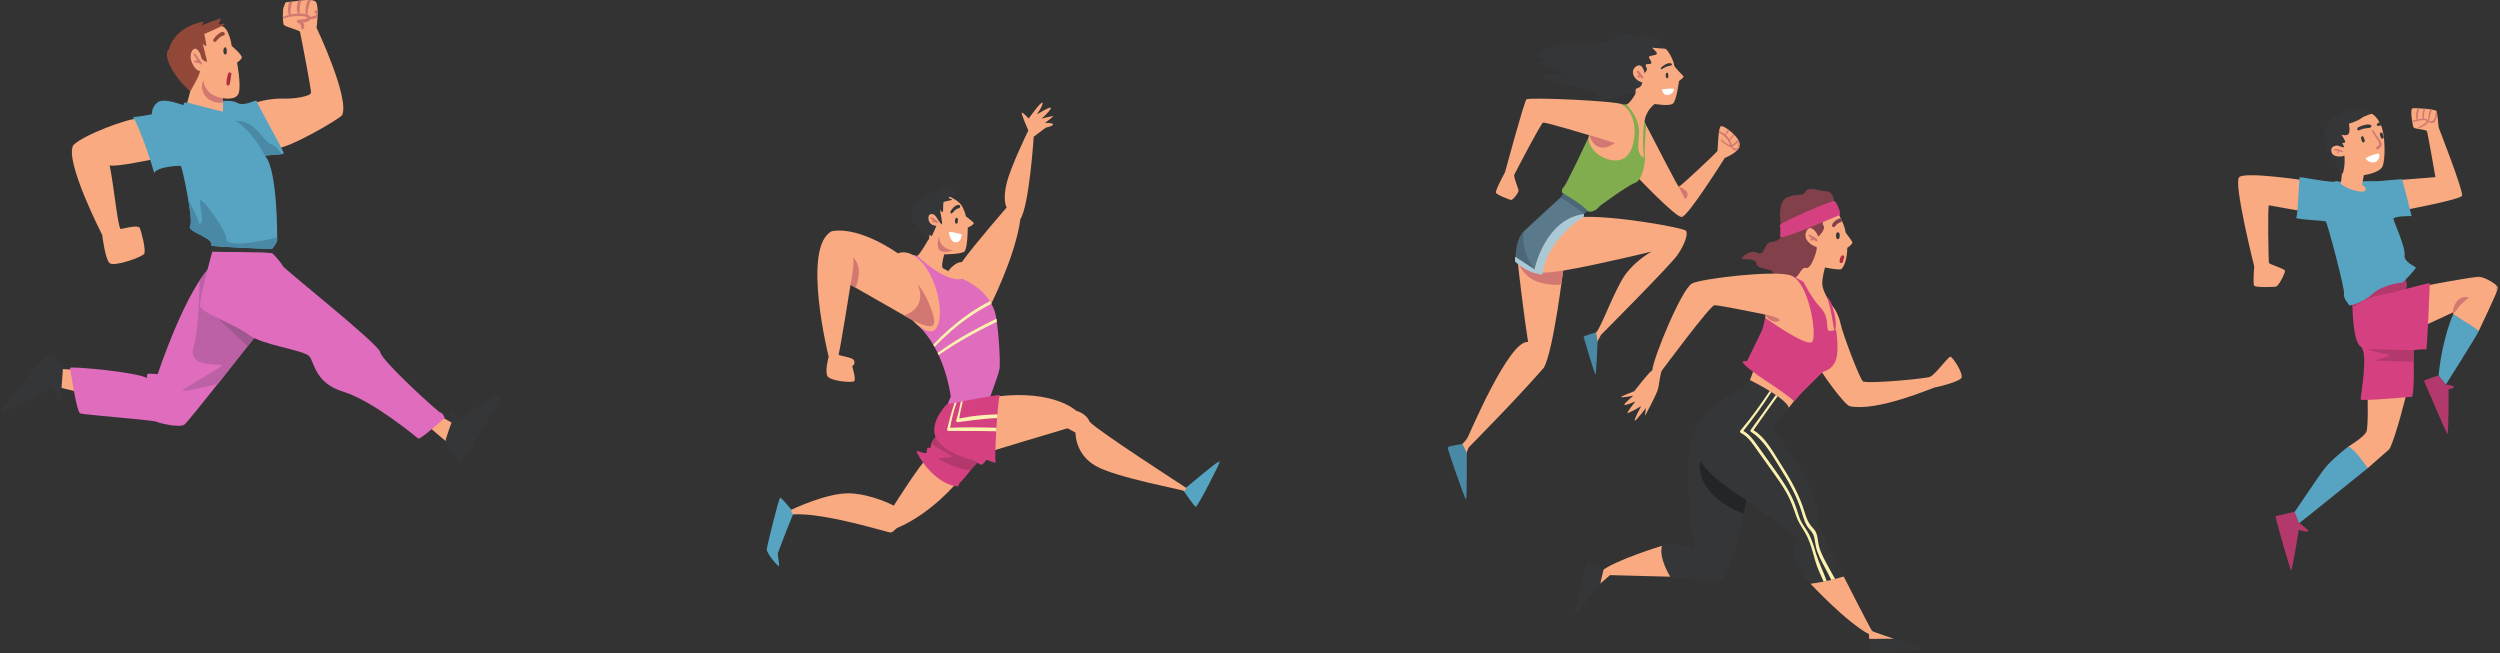 <svg width="926" height="242" viewBox="0 0 926 242" fill="none" xmlns="http://www.w3.org/2000/svg">
<rect x="0" y="0" width="926" height="242" fill="#333333" stroke="none"/>
<path d="M579.15 98.866C579.15 98.866 575.443 129.976 571.825 136.231C560.706 148.924 545.132 164.52 544.249 165.491C543.369 166.459 543.058 168.796 543.058 168.796L541.295 164.83C541.295 164.83 542.883 163.242 543.5 162.274C544.117 161.303 558.942 125.73 566.001 126.664C564.679 118.43 562.207 98.427 562.207 96.751C562.207 95.079 579.15 98.866 579.15 98.866Z" fill="#F9AA80"/>
<path d="M562.846 98.267C562.846 98.267 564.745 102.922 569.963 104.507C575.181 106.092 578.314 105.3 578.314 105.3L579.46 97.237L562.846 98.267Z" fill="#D27771"/>
<path d="M570.503 100.571C570.503 100.571 569.386 101.812 580.209 100.019C591.032 98.219 611.798 93.169 611.798 93.169C611.798 93.169 606.211 96.141 602.213 101.44C598.211 106.738 592.825 122.016 591.134 123.188C590.21 123.305 591.682 126.832 591.682 126.657C591.682 126.478 593.033 124.013 593.033 124.013C593.033 124.013 618.622 98.34 621.328 94.462C624.038 90.584 625.33 86.637 624.505 85.494C623.683 84.355 597.203 79.626 585.412 80.403C573.621 81.185 570.503 100.571 570.503 100.571Z" fill="#F9AA80"/>
<mask id="mask0_212_551" style="mask-type:luminance" maskUnits="userSpaceOnUse" x="604" y="45" width="41" height="36">
<path d="M604.904 45.346H644.669V80.867H604.904V45.346Z" fill="white"/>
</mask>
<g mask="url(#mask0_212_551)">
<path d="M609.03 45.437C609.03 45.437 609.329 45.506 611.181 49.121C613.036 52.733 621.42 69.036 621.814 69.168C622.212 69.299 635.978 56.435 636.153 55.862C636.329 55.288 636.329 47.401 637.391 46.784C638.45 46.167 644.669 51.016 644.493 53.704C644.318 56.391 638.845 58.505 638.845 58.505C638.845 58.505 625.17 80.36 622.873 80.404C620.58 80.447 605.886 65.071 605.798 64.808C605.711 64.541 609.03 45.437 609.03 45.437Z" fill="#F9AA80"/>
</g>
<path d="M608.669 44.407C608.669 44.407 609.947 45.108 609.592 48.592C609.242 52.072 609.162 59.167 609.162 59.167C609.162 59.167 605.886 55.555 608.669 44.407Z" fill="#82AD4F"/>
<path d="M588.282 51.148L588.636 50.089C588.636 50.089 572.384 45.17 571.562 45.404C570.737 45.641 561.323 63.852 560.914 64.677C560.502 65.498 562.426 69.785 562.473 70.578C562.517 71.374 560.312 74.28 559.603 74.061C558.899 73.838 554.396 72.21 554.09 71.374C553.779 70.534 557.442 63.837 557.442 63.837C557.442 63.837 564.544 37.656 565.384 36.801C566.223 35.947 598.828 37.356 600.946 38.678C603.063 40 606.419 42.819 606.218 51.06C606.018 59.302 599.091 62.121 593.664 60.401C588.238 58.685 588.282 51.148 588.282 51.148Z" fill="#F9AA80"/>
<path d="M564.325 85.768C564.325 85.768 577.78 73.225 578.047 73.225C578.314 73.225 579.369 70.975 579.369 70.975C579.369 70.975 588.651 76.836 588.37 77.541C588.092 78.246 586.73 79.082 586.73 79.082L586.475 79.746C586.475 79.746 571.142 88.645 569.963 99.968C567.545 100.322 565.552 98.646 565.552 98.646C565.552 98.646 561.677 89.675 564.325 85.768Z" fill="#5A7A8B"/>
<path d="M586.73 79.082C586.73 79.082 579.884 73.959 578.047 73.225C578.175 73.133 579.446 71.136 579.369 70.975C579.296 70.815 588.384 77.132 588.151 78.012C588.092 78.246 586.73 79.082 586.73 79.082Z" fill="#4C6777"/>
<path d="M561.385 95.137C561.385 95.137 561.323 88.703 564.325 85.768C563.324 94.403 569.09 100.571 569.09 100.571C569.09 100.571 561.56 97.456 561.385 95.137Z" fill="#4C6777"/>
<path d="M602.446 38.678H600.946C600.946 38.678 606.814 42.245 605.181 51.94C603.549 61.635 596.556 60.002 592.595 57.625C588.636 55.245 588.282 51.148 588.282 51.148C588.282 51.148 579.975 68.847 579.15 69.376C578.325 69.902 578.562 71.315 578.562 71.315C578.562 71.315 587.15 76.365 588.092 78.245C590.623 79.067 592.62 76.248 592.62 76.248C592.62 76.248 602.622 68.847 605.74 67.671C608.858 66.495 609.373 58.505 609.373 58.505C609.373 58.505 607.149 45.816 607.149 43.406C607.149 41 602.446 38.678 602.446 38.678Z" fill="#82AD4F"/>
<path d="M605.623 35.041C605.623 35.041 603.571 38.546 602.446 38.678C605.116 41.65 607.387 45.199 607.076 49.647C606.77 54.098 606.262 57.162 608.866 58.352C608.468 54.08 608.358 47.226 609.373 43.702C610.388 40.175 612.948 38.502 612.948 38.502C612.948 38.502 618.287 39.47 619.652 38.371C621.022 37.268 621.902 29.998 621.902 29.998C621.902 29.998 623.625 28.764 623.625 28.41C623.625 28.059 620.09 25.017 620.068 24.006C620.05 22.991 618.374 19.113 616.851 18.036C615.329 16.955 607.164 15.984 603.151 18.54C599.138 21.096 605.623 35.041 605.623 35.041Z" fill="#F9AA80"/>
<mask id="mask1_212_551" style="mask-type:luminance" maskUnits="userSpaceOnUse" x="567" y="12" width="51" height="25">
<path d="M567.512 12H617.056V36.932H567.512V12Z" fill="white"/>
</mask>
<g mask="url(#mask1_212_551)">
<path d="M616.851 18.036C616.851 18.036 612.813 17.813 612.13 17.682C611.447 17.55 614.314 19.511 613.609 20.059C612.904 20.61 611.049 20.566 610.808 21.03C610.564 21.494 612.152 23.1 611.535 23.542C610.918 23.98 609.727 23.433 609.57 24.072C609.417 24.711 610.166 25.149 610.012 25.744C609.859 26.339 609.154 27.132 609.154 27.132C609.154 27.132 608.577 23.078 606.153 24.51C603.724 25.945 604.805 29.578 608.314 30.546C607.982 32.708 606.284 32.532 605.952 32.949C605.623 33.368 606.065 34.292 605.623 35.041C604.298 34.38 602.048 34.625 598.609 35.771C595.165 36.914 593.975 37.531 591.284 35.285C588.592 33.04 584.401 31.937 580.428 31.627C576.459 31.32 571.96 29.162 571.12 28.191C572.004 27.223 580.384 27.617 579.767 26.956C579.15 26.296 570.017 23.652 570.061 23.298C570.105 22.947 571.869 22.242 571.869 22.067C571.869 21.888 568.341 20.658 568.341 20.658C568.341 20.658 574.209 16.071 581.885 16.027C589.564 15.987 595.738 16.382 597.637 14.311C599.532 12.241 601.694 12.018 605.225 13.252C608.756 14.486 608.091 12.372 611.977 13.384C615.858 14.399 616.851 18.036 616.851 18.036Z" fill="#353638"/>
</g>
<path d="M615.566 33.098C615.566 33.098 619.565 32.554 619.992 32.978C620.415 33.434 619.064 35.373 617.418 35.212C615.771 35.052 615.566 33.098 615.566 33.098Z" fill="white"/>
<path d="M619.188 23.593C617.958 22.863 616.085 24.258 615.234 25.072C615.007 25.291 615.164 25.81 615.519 25.613C616.103 25.284 616.691 24.923 617.315 24.671C617.899 24.437 618.56 24.448 619.115 24.174C619.298 24.083 619.397 23.718 619.188 23.593Z" fill="#353638"/>
<path d="M617.94 28.078C617.9 27.778 617.911 27.475 617.838 27.179C617.728 26.752 617.177 26.946 617.067 27.26C616.895 27.745 616.939 28.545 617.308 28.925C617.425 29.049 617.556 29.034 617.67 28.961C617.677 28.965 617.702 28.95 617.75 28.914C617.783 28.892 617.812 28.866 617.83 28.833C617.903 28.753 617.933 28.662 617.954 28.56C617.984 28.395 617.962 28.242 617.94 28.078Z" fill="#353638"/>
<path d="M608.72 28.742C608.588 28.18 608.143 27.727 607.778 27.293C607.431 26.88 607.073 26.328 606.565 26.106C606.332 26 606.175 26.328 606.233 26.511C606.386 27.011 606.795 27.428 607.128 27.837C606.952 27.895 606.77 27.939 606.62 28.048C606.43 28.183 606.332 28.556 606.613 28.662C606.803 28.731 607 28.698 607.197 28.673C607.358 28.651 607.515 28.611 607.664 28.549C607.854 28.786 608.066 29.001 608.325 29.122C608.534 29.221 608.764 28.936 608.72 28.742Z" fill="#D27771"/>
<path d="M586.679 80.184C586.504 80.243 572.738 88.937 571.325 101.688C569.915 101.98 568.502 100.279 568.385 99.983C568.268 99.691 572.384 81.01 586.679 79.304C586.796 79.48 586.679 80.184 586.679 80.184Z" fill="#ABC9D5"/>
<path d="M568.856 100.041C568.856 100.041 561.677 95.488 561.385 95.137C561.089 94.783 561.148 96.868 561.148 96.868C561.148 96.868 565.541 101.046 569.963 101.44C569.765 100.925 568.856 100.041 568.856 100.041Z" fill="#ABC9D5"/>
<path d="M588.636 50.089C588.56 49.877 598.094 52.984 598.094 52.984C598.094 52.984 591.503 58.301 588.636 50.089Z" fill="#D27771"/>
<mask id="mask2_212_551" style="mask-type:luminance" maskUnits="userSpaceOnUse" x="635" y="47" width="10" height="10">
<path d="M635.752 47.215H644.669V56.563H635.752V47.215Z" fill="white"/>
</mask>
<g mask="url(#mask2_212_551)">
<path d="M644.201 54.693C643.96 54.821 643.716 54.931 643.467 54.993C642.62 55.205 642.105 54.847 641.645 54.248C642.595 53.758 643.413 53.068 644.143 52.294C644.052 52.108 643.946 51.918 643.825 51.728C643.11 52.51 642.325 53.185 641.437 53.77C641.346 53.13 641.098 52.48 640.743 51.863C641.273 51.33 641.799 50.804 642.303 50.249C642.365 50.184 642.427 50.118 642.493 50.052C642.365 49.917 642.233 49.782 642.102 49.654C642.007 49.771 641.919 49.884 641.828 49.986C641.39 50.501 640.977 51.035 640.557 51.564C640.203 51.013 639.765 50.49 639.265 50.038C639.604 49.574 639.947 49.117 640.272 48.643C640.353 48.522 640.44 48.402 640.528 48.281C640.382 48.168 640.24 48.062 640.097 47.956C640.039 48.048 639.98 48.139 639.922 48.227C639.586 48.73 639.265 49.249 638.947 49.767C638.275 49.22 637.519 48.8 636.749 48.566C636.716 48.756 636.687 48.957 636.661 49.169C637.369 49.453 638.019 49.859 638.604 50.403C639.52 51.25 640.546 52.502 640.82 53.773C639.75 53.536 638.465 52.214 637.676 51.688C637.424 51.52 637.209 51.922 637.402 52.108C638.034 52.725 638.768 53.244 639.502 53.737C640.02 54.084 640.499 54.507 641.138 54.474C641.171 54.471 641.2 54.467 641.225 54.456C641.594 55.139 642.062 55.767 642.923 55.76C643.102 55.76 643.274 55.73 643.446 55.69C643.752 55.373 644.015 55.04 644.201 54.693Z" fill="#D27771"/>
</g>
<path d="M621.814 69.168C621.814 69.168 624.008 73.692 624.213 73.692C624.417 73.692 627.182 71.107 621.814 69.168Z" fill="#D27771"/>
<path d="M591.737 126.497C591.737 126.497 591.24 139.054 590.944 138.788C590.652 138.525 586.592 125.098 586.562 124.777C586.533 124.452 590.999 123.13 591.134 123.188C591.269 123.247 591.737 126.497 591.737 126.497Z" fill="#4989A6"/>
<mask id="mask3_212_551" style="mask-type:luminance" maskUnits="userSpaceOnUse" x="536" y="164" width="9" height="22">
<path d="M536 164.063H544.143V185.169H536V164.063Z" fill="white"/>
</mask>
<g mask="url(#mask3_212_551)">
<path d="M543.281 167.671C543.281 167.671 543.413 185.143 543.015 185.056C542.617 184.964 536 166.108 536.219 165.666C536.442 165.224 541.682 164.428 541.682 164.428L543.281 167.671Z" fill="#4989A6"/>
</g>
<path d="M157.646 156.952C157.646 157.095 165.716 163.978 165.716 163.839C165.716 163.697 168.104 156.952 168.104 156.952L163.321 154.331L157.646 156.952Z" fill="#F9AA80"/>
<path d="M22.603 136.687L32.67 137.216L31.202 145.742L21.945 143.493L22.603 136.687Z" fill="#F9AA80"/>
<path d="M95.176 123.789C95.176 123.789 70.036 155.923 68.349 157.234C66.658 158.544 59.34 156.861 57.935 156.204C56.529 155.547 31.107 153.673 29.701 153.111C28.295 152.549 26.137 136.906 25.948 136.248C25.761 135.595 50.712 137.749 54.557 140.09C54.276 139.246 54.466 138.498 54.838 138.403C55.214 138.311 58.406 138.593 58.406 138.593C58.406 138.593 68.9 106.836 78.661 98.123C86.825 96.903 95.176 123.789 95.176 123.789Z" fill="#DF6CBD"/>
<path d="M95.18 123.804C95.18 123.804 86.829 96.918 78.664 98.134C77.112 99.522 75.542 101.49 73.998 103.823C73.8 111.177 73.238 123.614 71.635 128.861C69.287 136.544 82.608 134.485 82.141 135.42C81.673 136.354 69.572 142.821 67.79 144.508C66.866 145.381 73.779 143.84 80.72 142.149C87.764 133.28 95.18 123.804 95.18 123.804Z" fill="#BC61A5"/>
<path d="M95.644 123.384C95.52 123.57 91.682 128.263 91.682 128.263C91.682 128.263 80.322 117.388 77.635 115.515C74.944 113.642 95.644 123.384 95.644 123.384Z" fill="#A15790"/>
<path d="M94.377 38.045C94.377 38.045 99.679 36.387 104.648 36.526C109.622 36.668 115.106 35.591 115.201 34.324C115.296 33.06 111.309 12.499 111.123 11.82C110.933 11.14 105.587 9.968 105.116 9.172C104.648 8.376 104.648 3.082 105.116 2.519C105.587 1.961 105.211 0.693 106.62 0.741C108.026 0.788 115.764 -0.95 117.031 0.741C118.298 2.428 117.264 10.297 117.264 10.297C117.264 10.297 129.599 36.263 126.722 42.693C124.472 44.88 106.087 55.371 102.585 54.809C99.084 54.246 94.377 38.045 94.377 38.045Z" fill="#F9AA80"/>
<path d="M58.811 58.683C56.686 58.869 43.179 61.991 40.612 61.243C42.24 68.988 43.489 83.415 44.68 84.85C46.115 84.539 51.117 83.225 51.745 84.412C52.37 85.598 54.123 92.719 53.432 93.968C52.746 95.216 42.303 98.901 40.612 97.466C38.925 96.031 37.862 87.037 37.862 87.037C37.862 87.037 23.727 59.432 27.167 53.75C30.797 50 47.743 43.694 51.183 43.942C54.623 44.194 58.811 58.683 58.811 58.683Z" fill="#F9AA80"/>
<path d="M78.664 93.109C78.664 93.109 73.633 110.954 74.133 113.452C74.633 115.953 87.201 120.2 92.142 124.009C97.082 127.817 112.342 129.628 114.467 131.877C116.592 134.127 116.406 141.806 127.226 145.118C138.041 148.426 154.115 161.794 154.864 162.419C155.616 163.043 164.369 155.112 164.621 154.86C164.869 154.612 163.744 152.739 163.12 152.801C162.496 152.863 141.295 133.564 140.919 130.567C140.543 127.569 105.149 99.653 104.648 98.404C104.148 97.152 100.99 93.858 100.99 93.858C100.99 93.858 94.829 92.065 78.664 93.109Z" fill="#DF6CBD"/>
<path d="M79.793 90.112C79.793 90.112 79.04 92.689 78.664 93.109C78.292 93.533 100.38 93.157 100.989 93.858C101.179 94.048 100.57 91.331 100.57 91.331L79.793 90.112Z" fill="#353638"/>
<path d="M69.357 37.979C69.357 37.979 68.535 38.019 68.316 38.045C68.097 38.074 68.068 38.761 67.94 38.917C67.816 39.071 60.593 35.894 58.187 38.045C55.777 40.196 56.529 42.193 56.153 42.321C55.777 42.445 50.026 43.507 49.273 43.288C52.308 48.316 56.624 62.086 57.091 64.022C58.53 61.619 66.658 61.305 67.001 61.462C67.348 61.619 71.818 81.541 70.412 83.696C69.002 85.85 79.511 88.096 78.197 90.908C78.478 91.47 100.332 92.219 100.617 92.219C100.898 92.219 102.68 89.783 102.68 88.943C102.68 88.096 102.866 62.711 98.178 57.745C100.241 57.182 105.116 57.464 105.116 56.715C105.116 55.966 95.458 38.859 94.987 37.296C94.519 36.949 90.389 39.586 87.764 38.045C85.138 36.508 77.196 38.045 77.196 38.045L69.357 37.979Z" fill="#56A4C1"/>
<path d="M70.474 33.827L69.357 37.979C69.357 37.979 82.323 41.444 82.535 41.28C82.747 41.116 82.535 36.34 82.535 36.34C82.535 36.34 87.6 37.439 88.469 34.349C89.338 31.257 87.811 23.154 87.811 23.154C87.811 23.154 89.148 22.358 89.546 21.419C89.944 20.485 85.818 16.994 85.818 16.994C85.818 16.994 84.857 9.57 81.575 9.57C78.292 9.57 66.048 15.683 66.048 19.524C66.048 23.366 70.474 33.827 70.474 33.827Z" fill="#F9AA80"/>
<path d="M70.474 33.824C70.474 33.824 73.943 28.113 74.1 26.236C72.818 26.455 70.85 23.709 70.631 21.489C70.412 19.272 71.632 17.618 72.694 18.119C73.757 18.619 74.571 20.773 74.6 21.43C74.633 22.084 76.663 23.238 76.663 22.803C76.663 22.365 75.1 16.245 75.1 16.245C75.1 16.245 76.32 17.37 76.415 16.932C76.51 16.494 75.663 12.59 75.663 12.59C75.663 12.59 83.262 9.377 83.232 8.939C83.2 8.501 80.512 9.22 80.76 9.158C81.012 9.092 81.761 7.219 81.761 6.876C81.761 6.532 74.724 9.468 74.757 9.377C74.79 9.282 75.477 8.157 75.444 8.062C75.415 7.971 65.095 9.406 62.594 18.151C59.812 20.773 65 29.204 70.474 33.824Z" fill="#914839"/>
<path d="M83.086 12.05C82.484 11.469 81.516 12.112 80.99 12.514C80.26 13.069 79.61 13.741 79.106 14.507C78.628 15.238 79.493 15.964 80.074 15.263C80.486 14.763 80.917 14.281 81.418 13.861C81.64 13.675 81.878 13.489 82.148 13.372C82.429 13.255 82.692 13.262 82.951 13.087C83.305 12.842 83.408 12.364 83.086 12.05Z" fill="#914839"/>
<path d="M84.01 19.126C83.981 18.663 84.006 18.13 83.773 17.721C83.59 17.403 83.097 17.527 82.948 17.801C82.633 18.374 82.67 19.287 82.944 19.868C83.024 20.039 83.163 20.193 83.367 20.193C83.904 20.185 84.036 19.554 84.01 19.126Z" fill="#38393B"/>
<path d="M84.481 27.295C84.189 28.489 83.747 29.96 83.922 31.194C84.014 31.848 84.839 31.826 85.033 31.238C85.42 30.077 85.445 28.737 85.694 27.528C85.858 26.736 84.671 26.528 84.481 27.295Z" fill="#B02E3B"/>
<path d="M74.761 23.497C74.582 22.844 74.008 22.267 73.611 21.723C73.161 21.105 72.709 20.492 72.263 19.875C72.015 19.528 71.591 20.021 71.785 20.328C72.194 20.981 72.614 21.624 73.055 22.252C73.077 22.285 73.099 22.321 73.125 22.358C73.107 22.358 73.088 22.362 73.07 22.362C72.719 22.369 72.376 22.373 72.051 22.508C71.88 22.581 71.818 22.906 71.986 23.012C72.278 23.194 72.625 23.227 72.96 23.278C73.249 23.318 73.519 23.388 73.789 23.34C73.961 23.556 74.147 23.745 74.363 23.877C74.615 24.03 74.826 23.735 74.761 23.497Z" fill="#D27771"/>
<path d="M82.535 36.34C82.535 36.34 76.28 35.967 75.32 29.924C73.537 32.98 76.36 38.728 82.593 37.979C82.597 38.103 82.535 36.34 82.535 36.34Z" fill="#D27771"/>
<path d="M78.193 90.904C78.474 91.466 100.329 92.215 100.61 92.215C100.895 92.215 102.677 89.779 102.677 88.936C102.677 88.852 102.677 88.516 102.677 87.979C95.545 89.746 83.915 91.463 83.915 88.844C83.915 85.189 75.097 73.574 74.253 74.136C73.41 74.698 76.316 83.597 73.596 82.754C73.552 81.512 71.712 77.696 69.722 73.84C70.514 78.43 71.022 82.75 70.408 83.688C68.999 85.847 79.508 88.092 78.193 90.904Z" fill="#4989A6"/>
<path d="M87.136 44.811C93.515 48.247 98.174 57.741 98.174 57.741C99.708 57.325 102.79 57.372 104.276 57.117C103.232 55.419 101.891 53.732 100.581 53.494C97.831 52.994 94.453 44.125 87.136 44.811Z" fill="#4989A6"/>
<mask id="mask4_212_551" style="mask-type:luminance" maskUnits="userSpaceOnUse" x="0" y="129" width="25" height="25">
<path d="M0 129.836H24.213V153.206H0V129.836Z" fill="white"/>
</mask>
<g mask="url(#mask4_212_551)">
<path d="M23.322 136.5C23.322 136.5 22.822 142.868 22.822 143.12C22.822 143.369 22.884 149.459 22.165 148.864C21.445 148.273 19.258 143.588 19.258 143.588C19.258 143.588 -0.004 154.144 0.435 152.457C0.873 150.77 17.257 130.128 18.853 130.629C20.445 131.129 23.322 136.5 23.322 136.5Z" fill="#353638"/>
</g>
<mask id="mask5_212_551" style="mask-type:luminance" maskUnits="userSpaceOnUse" x="164" y="145" width="22" height="27">
<path d="M164.431 145.728H185.788V171.902H164.431V145.728Z" fill="white"/>
</mask>
<g mask="url(#mask5_212_551)">
<path d="M164.916 163.744C164.683 163.558 167.447 155.922 167.447 155.922C167.447 155.922 166.932 152.362 167.447 152.267C167.965 152.176 169.605 155.502 169.747 155.36C169.89 155.218 185.412 145.103 185.599 146.228C185.788 147.349 171.343 172.175 170.496 171.565C169.652 170.959 164.916 163.744 164.916 163.744Z" fill="#353638"/>
</g>
<path d="M104.791 6.941C106.609 6.269 108.515 5.904 110.469 5.948C111.214 5.963 112.897 5.901 113.489 6.339C114.296 6.938 113.536 6.927 112.901 7.047C112.134 7.197 111.371 7.274 110.589 7.285C110.001 7.296 109.731 8.216 110.308 8.464C111.112 8.647 111.531 9.169 111.572 10.034C111.363 10.808 112.39 11.192 112.598 10.407C112.831 9.538 112.682 8.858 112.258 8.333C113.361 8.208 114.551 7.938 114.946 7.179C114.96 7.146 114.968 7.117 114.982 7.084C115.884 7.102 116.892 6.894 117.611 6.405C117.644 5.74 117.666 5.046 117.662 4.378C117.659 4.378 117.659 4.374 117.655 4.371C117.52 4.188 117.348 4.027 117.158 3.907C116.702 3.615 116.238 4.382 116.651 4.677C116.921 4.867 117.027 5.145 117.235 5.382C117.239 5.386 117.242 5.389 117.246 5.393C117.22 5.419 117.199 5.448 117.169 5.47C116.556 5.977 115.734 6.058 114.971 6.258C114.825 5.955 114.54 5.707 114.212 5.539C114.102 5.481 113.985 5.43 113.861 5.382C114.004 4.195 114.109 3.027 114.456 1.866C114.646 1.238 114.935 0.646 115.212 0.051C114.843 0.014 114.445 -0 114.022 0.003C113.302 1.596 113.029 3.608 113.182 5.189C112.474 5.032 111.674 4.995 110.903 5.01C111.133 4.042 110.969 3.02 111.119 2.026C111.221 1.373 111.447 0.763 111.659 0.15C111.247 0.19 110.838 0.237 110.436 0.288C109.888 1.873 109.739 3.892 110.363 5.032C109.87 5.057 109.403 5.101 108.994 5.141C108.555 5.189 108.121 5.258 107.694 5.346C107.361 3.721 107.854 2.14 108.304 0.577C107.8 0.642 107.372 0.697 107.051 0.723C106.606 2.344 106.489 4.195 106.982 5.51C106.226 5.703 105.492 5.966 104.773 6.28C104.776 6.507 104.783 6.726 104.791 6.941Z" fill="#D27771"/>
<path d="M351.201 100.424C351.201 100.424 353.665 96.981 356.254 97.094C361.071 90.364 372.876 76.85 372.876 76.85C372.876 76.85 371.262 74.349 372.876 67.842C374.49 61.338 380.895 48.324 380.895 48.324C380.895 48.324 377.97 41.748 378.514 41.704C379.058 41.664 380.979 44.001 381.063 43.873C381.147 43.749 385.905 37.034 386.156 38.118C386.405 39.203 383.944 42.416 384.068 42.373C384.192 42.332 389.414 39.039 389.246 40.039C389.078 41.04 385.821 43.957 385.821 43.957C385.821 43.957 390.29 42.708 390.038 43.125C389.79 43.541 387.077 45.502 387.077 45.502C387.077 45.502 390.476 45.502 390.049 46.17C389.622 46.835 387.325 47.295 387.325 47.295L382.899 50.632C382.899 50.632 381.227 76.156 377.97 81.078C376.133 95.093 366.53 113.778 366.53 113.778L351.201 100.424Z" fill="#F9AA80"/>
<path d="M343.876 88.75C343.876 88.75 340.619 94.465 339.76 94.757C339.238 95.571 343.394 102.265 348.991 104.057C354.586 105.85 356.506 103.265 356.506 103.265C356.506 103.265 350.306 99.971 349.324 99.387C348.342 98.803 349.762 94.217 349.762 94.217C349.762 94.217 355.944 94.173 357.175 93.194C358.409 92.212 358.489 84.394 358.449 84.266C358.471 84.372 360.768 83.204 360.684 82.685C360.6 82.163 357.697 80.158 357.737 80.096C357.781 80.034 357.237 77.701 356.028 75.886C354.816 74.071 350.682 72.297 350.682 72.297C350.682 72.297 344.23 75.196 342.433 77.785C340.637 80.37 343.876 88.75 343.876 88.75Z" fill="#F9AA80"/>
<mask id="mask6_212_551" style="mask-type:luminance" maskUnits="userSpaceOnUse" x="438" y="170" width="14" height="19">
<path d="M438.041 170.679H451.96V188.44H438.041V170.679Z" fill="white"/>
</mask>
<g mask="url(#mask6_212_551)">
<path d="M439.293 180.651C439.293 180.651 451.942 169.971 451.942 170.723C451.942 171.471 443.591 187.794 442.952 187.71C442.309 187.629 438.468 181.845 438.468 181.845L439.293 180.651Z" fill="#56A4C1"/>
</g>
<path d="M293.142 188.794C293.142 188.794 289.483 184.347 288.983 184.347C288.479 184.347 284.305 201.615 284.013 203.283C283.721 204.952 288.508 210.207 288.577 209.706C288.647 209.206 288.062 205.16 288.062 205.032C288.062 204.908 293.423 190.894 293.81 190.518C294.201 190.145 293.142 188.794 293.142 188.794Z" fill="#56A4C1"/>
<path d="M354.498 178.676C354.498 178.676 345.037 190.131 332.509 195.469C331.954 195.579 330.895 197.079 330.004 197.247C329.113 197.415 305.951 189.853 293.81 190.518C293.2 190.076 292.977 188.849 293.142 188.794C293.31 188.739 306.338 182.455 314.693 182.733C323.044 183.01 331.063 187.293 331.063 187.293C331.063 187.293 340.918 171.669 343.31 169.887C345.705 168.108 354.498 178.676 354.498 178.676Z" fill="#F9AA80"/>
<path d="M363.747 168.163C363.747 168.163 392.7 159.378 395.369 158.655C396.096 158.932 398.378 160.269 398.378 160.269C398.378 160.269 398.1 168.218 405.896 172.611C413.689 177.007 438.19 181.345 438.468 181.842C438.745 182.346 439.414 180.732 439.414 180.732C439.414 180.732 405.896 159.1 403.611 156.208C402.333 153.039 398.601 152.148 398.601 152.148C398.601 152.148 390.64 144.363 369.593 146.809C365.306 149.424 363.747 168.163 363.747 168.163Z" fill="#F9AA80"/>
<path d="M359.57 174.115C359.57 174.115 356.09 178.563 355.506 178.785C355.477 178.815 355.031 180.063 354.838 180.147C354.64 180.231 350.854 180.038 346.457 176.339C342.057 172.64 339.523 167.663 339.523 167.163C339.523 166.662 342.977 168.415 343.2 167.634C343.423 166.856 343.116 165.771 343.923 165.83C344.73 165.885 344.759 166.023 344.759 165.384C344.759 164.745 345.176 162.963 346.928 161.601C348.685 160.239 359.57 174.115 359.57 174.115Z" fill="#D54180"/>
<path d="M338.063 94.406L339.761 94.757C339.761 94.757 350.076 104.934 356.506 103.265C364.189 106.935 367.03 111.342 368.366 115.063C369.703 118.78 370.703 134.215 370.203 136.716C369.703 139.218 366.698 147.142 366.698 147.142C366.698 147.142 351.496 150.979 351.077 150.479C350.66 149.979 352.165 146.893 352.165 146.893C352.165 146.893 350.029 128.994 339.279 119.883C340.473 108.271 338.063 94.406 338.063 94.406Z" fill="#DF6CBD"/>
<path d="M332.618 93.87C332.677 93.702 337.909 91.423 343.31 99.65C348.71 107.881 349.769 120.785 345.537 122.618C342.477 123.564 337.909 118.558 337.909 118.558L315.025 105.493C315.025 105.493 311.071 130.407 310.625 131.185C310.18 131.962 316.026 132.072 316.416 133.686C316.807 135.3 315.664 135.256 315.708 135.756C315.748 136.256 317.169 140.47 316.376 141.179C315.584 141.887 307.73 141.139 306.561 139.43C305.393 137.717 306.937 132.13 306.937 132.13C306.937 132.13 296.764 91.394 308.12 85.625C318.699 83.748 332.618 93.87 332.618 93.87Z" fill="#F9AA80"/>
<path d="M315.025 105.489C315.025 105.489 316.694 97.594 315.916 95.371C320.203 98.986 316.884 106.552 316.884 106.552L315.025 105.489Z" fill="#D27771"/>
<path d="M347.655 160.878C347.487 160.878 344.814 163.825 345.314 164.493C345.815 165.162 351.887 168.441 352.497 168.941C353.11 169.441 347.765 169.722 347.374 169.777C346.987 169.832 355.006 174.225 359.57 174.115C361.136 172.655 363.747 169.109 363.747 169.109L347.655 160.878Z" fill="#B3396C"/>
<path d="M350.66 149.756C350.828 149.756 369.688 146.031 370.334 146.309C369.425 148.81 368.312 169.722 368.757 170.945C368.925 172.169 365.693 170 365.248 170.445C364.802 170.887 364.025 172.669 362.853 171.946C361.684 171.223 360.57 170.222 359.734 170.222C358.902 170.222 348.656 167.217 346.483 161.714C344.314 156.208 350.66 149.756 350.66 149.756Z" fill="#D54180"/>
<path d="M334.882 116.83C334.882 116.83 343.755 122.286 345.595 120.504C347.432 118.725 342.532 107.771 339.914 105.379C343.7 114.446 334.882 116.83 334.882 116.83Z" fill="#D27771"/>
<path d="M346.673 80.202C346.673 80.202 348.634 83.434 348.907 83.08C349.178 82.725 348.141 77.679 348.141 77.679C348.141 77.679 348.907 78.826 349.178 78.471C349.451 78.117 349.284 75.448 349.43 74.988C349.576 74.531 352.705 74.239 352.665 73.966C352.625 73.695 350.952 73.443 351.434 73.133C351.913 72.819 355.086 71.442 355.067 71.256C355.046 71.066 351.935 70.61 351.935 70.61C351.935 70.61 353.227 68.919 353.103 68.795C352.979 68.671 348.615 69.127 346.965 71.172C342.831 71.318 338.508 74.926 337.569 78.639C336.631 82.349 339.198 82.769 339.198 82.769C339.198 82.769 343.624 89.189 343.894 88.897C344.168 88.604 344.354 86.874 344.354 86.874C344.354 86.874 345.044 87.604 345.19 87.418C345.336 87.231 346.841 83.624 346.841 83.624C346.841 83.624 344.398 83.726 343.938 81.349C343.478 78.972 345.566 78.658 346.673 80.202Z" fill="#353638"/>
<path d="M355.141 75.886C353.848 75.849 352.592 77.27 352.07 78.307C351.865 78.716 352.223 79.399 352.676 78.942C353.03 78.588 353.37 78.212 353.746 77.88C354.038 77.62 354.571 77.179 354.984 77.193C355.707 77.222 355.915 75.908 355.141 75.886Z" fill="#353638"/>
<path d="M354.432 80.71C354.184 80.666 353.903 80.845 353.841 81.097C353.709 81.615 353.618 82.207 353.906 82.689C354.009 82.857 354.239 82.893 354.403 82.824C354.604 82.74 354.717 82.557 354.754 82.346C354.819 81.999 354.75 81.634 354.794 81.279C354.823 81.031 354.691 80.757 354.432 80.71Z" fill="#353638"/>
<path d="M356.254 86.771C356.254 86.771 352.143 85.793 351.559 85.855C351.307 85.917 351.887 89.546 353.822 89.754C355.754 89.963 356.152 87.772 356.254 86.771Z" fill="white"/>
<path d="M347.239 81.977C346.6 81.363 345.771 80.826 344.931 80.538C344.672 80.45 344.464 80.874 344.686 81.027C345.073 81.297 345.46 81.568 345.844 81.838C345.705 81.871 345.57 81.915 345.439 81.969C345.227 82.061 345.296 82.422 345.537 82.389C345.837 82.349 346.136 82.313 346.435 82.305C346.45 82.302 346.461 82.298 346.472 82.294C346.596 82.386 346.724 82.473 346.848 82.568C347.191 82.827 347.509 82.236 347.239 81.977Z" fill="#D27771"/>
<path d="M369.057 118.05C365.843 119.605 362.663 121.23 359.548 122.961C355.572 125.174 351.683 127.562 347.998 130.235C347.772 130.399 347.542 130.564 347.308 130.728C347.44 130.994 347.56 131.257 347.684 131.524C348.539 130.925 349.404 130.337 350.273 129.76C353.815 127.412 357.481 125.262 361.22 123.25C363.857 121.833 366.533 120.493 369.232 119.193C369.173 118.795 369.115 118.415 369.057 118.05Z" fill="#FCF2AF"/>
<path d="M358.945 117.462C361.596 115.633 364.368 113.971 367.242 112.514C367.066 112.193 366.876 111.872 366.668 111.547C363.86 112.993 361.151 114.632 358.569 116.451C353.91 119.733 349.598 123.516 345.672 127.664C345.833 127.935 345.99 128.205 346.14 128.475C350.061 124.429 354.275 120.683 358.945 117.462Z" fill="#FCF2AF"/>
<path d="M351.909 158.461C352.457 155.273 353.304 152.137 354.341 149.062C354.063 149.117 353.793 149.168 353.538 149.215C352.468 152.432 351.595 155.708 350.81 159.034C350.748 159.297 350.963 159.619 351.241 159.622C356.93 159.67 362.619 159.571 368.308 159.732C368.545 159.739 368.783 159.75 369.02 159.757C369.046 159.323 369.071 158.885 369.097 158.45C368.885 158.443 368.673 158.439 368.465 158.432C362.955 158.286 357.416 158.191 351.909 158.461Z" fill="#FCF2AF"/>
<path d="M356.608 148.631C356.364 148.679 356.119 148.723 355.882 148.77C355.414 151.074 354.962 153.378 354.198 155.595C354.056 156.011 354.304 156.413 354.754 156.358C358.956 155.872 363.101 155.186 367.333 154.948C368.001 154.908 368.669 154.883 369.341 154.857C369.374 154.386 369.411 153.922 369.447 153.47C364.667 153.586 359.877 154.036 355.305 155.04C355.56 153.137 356.068 151.239 356.459 149.365C356.51 149.121 356.557 148.876 356.608 148.631Z" fill="#FCF2AF"/>
<path d="M347.819 87.527C347.834 87.49 347.593 92.255 353.165 92.701C346.706 94.841 346.819 90.824 347.819 87.527Z" fill="#D27771"/>
<mask id="mask7_212_551" style="mask-type:luminance" maskUnits="userSpaceOnUse" x="662" y="78" width="66" height="74">
<path d="M662.059 78.73H727.424V151.643H662.059V78.73Z" fill="white"/>
</mask>
<g mask="url(#mask7_212_551)">
<path d="M681.149 79.559C681.149 79.559 683.402 83.722 683.599 86.041C684.059 86.826 685.724 88.878 686.082 89.63C686.44 90.379 684.22 91.814 684.22 91.814C684.22 91.814 684.318 97.353 682.032 99.668C681.379 100.19 675.989 99.08 675.989 99.08C675.989 99.08 674.875 102.765 674.974 105.24C675.073 107.716 677.556 111.824 678.636 113.146C679.714 114.464 681.087 116.713 681.821 120.186C682.555 123.655 688.729 140.083 690.004 141.208C691.278 142.332 712.986 140.28 714.845 139.594C716.707 138.911 721.56 132.163 722.392 132.115C723.225 132.064 727.391 138.469 726.508 139.984C725.628 141.5 716.758 143.603 716.608 143.504C716.462 143.41 695.101 152.695 685.103 150.446C683.142 149.96 673.539 136.76 673.05 134.606C672.56 132.455 662.563 99.993 662.563 99.993C662.563 99.993 664.571 82.933 664.841 82.517C665.111 82.101 681.149 79.559 681.149 79.559Z" fill="#F9AA80"/>
</g>
<path d="M664.841 148.05C664.841 148.05 662.906 150.767 662.146 151.476C661.387 152.184 648.154 140.769 648.154 140.769C648.154 140.769 649.819 136.734 649.698 136.223C649.578 135.708 664.841 148.05 664.841 148.05Z" fill="#F9AA80"/>
<path d="M676.942 80.096C676.723 80.534 674.419 81.929 675.401 83.543C676.38 85.157 673.513 87.552 673.488 87.651C672.509 85.011 670.059 82.908 668.931 86.11C667.806 89.312 672.02 91.364 672.801 91.438C673.586 91.51 670.99 99.799 669.029 99.263C667.072 98.722 666.725 102.147 664.52 103.221C662.318 104.298 656.797 103.221 656.545 100.679C656.388 99.507 650.604 99.748 650.556 97.598C650.505 95.447 645.116 96.181 645.068 95.838C645.021 95.498 648.059 92.171 650.947 93.639C653.839 95.104 653.204 89.823 656.092 89.63C658.984 89.433 660.112 87.527 660.112 86.694C660.112 85.865 659.619 83.072 659.619 83.072C659.619 83.072 657.954 74.246 662.431 72.877C666.908 71.508 667.623 72.877 668.832 70.858C670.044 68.835 674.941 71.051 676.248 70.858C677.556 70.66 679.155 71.77 679.253 74.637C679.352 77.503 676.942 80.096 676.942 80.096Z" fill="#82414A"/>
<path d="M670.599 216.202C670.599 216.202 683.862 230.465 692.355 234.96C692.224 235.091 692.355 236.654 692.355 236.654C692.355 236.654 701.761 236.851 701.568 236.654C701.371 236.461 693.922 234.179 693.399 233.656C692.877 233.134 682.898 213.515 682.898 213.515C682.898 213.515 673.473 214.201 670.599 216.202Z" fill="#F9AA80"/>
<path d="M615.619 202.173C615.619 202.173 598.176 207.453 593.177 211.561C593.52 211.51 592.688 216.202 592.688 216.202L596.361 213.025C596.361 213.025 618.361 213.569 618.657 213.613C618.953 213.657 621.107 203.688 615.619 202.173Z" fill="#F9AA80"/>
<path d="M653.839 117.739L653.96 116.545C653.96 116.545 636.589 112.949 635.023 113.047C633.453 113.146 616.305 136.271 615.666 137.1C615.031 137.932 614.713 141.182 614.246 143.603C613.782 146.024 610.131 152.232 609.419 153.944C609.247 154.017 609.641 151.107 609.641 151.107C609.641 151.107 605.844 156.193 605.522 155.752C605.205 155.313 607.878 150.45 607.878 150.45C607.878 150.45 602.755 153.455 602.78 152.94C602.806 152.429 605.745 148.69 605.745 148.69C605.745 148.69 601.652 150.497 601.652 149.887C601.652 149.274 605.059 146.586 604.986 146.586C604.913 146.586 600.283 147.441 600.476 147.05C600.673 146.659 605.329 144.899 605.329 144.899C605.329 144.899 610.865 137.688 612.019 137.151C612.311 132.652 622.969 106.84 626.741 104.981C630.513 103.122 657.662 99.993 663.151 101.998C668.851 103.32 678.045 122.139 672.999 128.887C667.952 135.635 653.839 117.739 653.839 117.739Z" fill="#F9AA80"/>
<path d="M653.839 117.739C653.839 117.739 669.175 128.69 671.184 126.638C673.196 124.586 670.158 104.247 663.151 101.998C663.297 101.753 667.952 104.346 667.952 104.346C667.952 104.346 671.184 110.75 674.47 114.124C677.753 117.498 676.234 122.337 677.41 122.534C678.585 122.727 680.104 122.139 680.104 122.139C680.104 122.139 681.28 129.231 680.104 133.09C678.929 136.954 675.303 137.688 675.303 137.688C675.303 137.688 664.67 147.809 664.67 148.784C660.649 144.629 646.587 137.052 645.364 133.923C646.635 133.58 647.029 133.97 647.223 133.485C647.42 132.995 652.861 122.139 652.959 121.504C653.054 120.869 653.839 117.739 653.839 117.739Z" fill="#D54180"/>
<path d="M648.154 140.766C648.154 140.766 661.241 147.148 662.61 151.008C662.661 151.939 659.868 153.575 659.868 153.575C659.868 153.575 657.074 158.417 656.435 158.464C659.083 162.62 673.736 178.902 673.831 194.936C675.792 197.674 676.478 201.392 676.478 201.392C676.478 201.392 682.262 212.587 682.898 213.515C676.526 215.618 670.6 216.202 670.6 216.202C670.6 216.202 661.387 208.724 665.747 198.898C657.761 193.227 646.931 185.256 646.931 185.256C646.931 185.256 641.391 212.832 637.962 214.395C634.534 215.957 618.657 213.613 618.657 213.613C618.657 213.613 614.246 206.573 615.619 202.173C619.88 200.512 627.672 203.283 627.672 203.283C627.672 203.283 622.772 175.09 626.887 162.277C628.26 152.892 642.961 144.384 645.802 144.191C646.197 143.212 648.154 140.766 648.154 140.766Z" fill="#353638"/>
<path d="M646.931 185.256C646.931 185.256 633.617 177.401 629.765 170.624C628.001 184.248 645.853 190.313 645.853 190.313L646.931 185.256Z" fill="#242526"/>
<mask id="mask8_212_551" style="mask-type:luminance" maskUnits="userSpaceOnUse" x="583" y="207" width="12" height="22">
<path d="M583 207.73H594.754V228.296H583V207.73Z" fill="white"/>
</mask>
<g mask="url(#mask8_212_551)">
<path d="M592.687 216.202C592.687 216.202 583.522 228.278 583.278 227.693C583.033 227.105 587.637 208.527 587.981 208.282C588.324 208.041 593.984 210.959 593.984 210.959L592.687 216.202Z" fill="#353638"/>
</g>
<mask id="mask9_212_551" style="mask-type:luminance" maskUnits="userSpaceOnUse" x="691" y="235" width="22" height="7">
<path d="M691.972 235.774H712.537V242H691.972V235.774Z" fill="white"/>
</mask>
<g mask="url(#mask9_212_551)">
<path d="M692.355 236.654C692.355 236.654 691.997 241.544 692.355 241.774C692.713 242 712.216 241.087 712.282 240.306C712.347 239.524 701.374 236.567 701.374 236.567L692.355 236.654Z" fill="#353638"/>
</g>
<path d="M672.688 205.182C671.881 202.48 671.111 199.738 669.712 197.269C668.814 195.677 667.631 194.293 666.882 192.617C666.251 191.204 665.864 189.7 665.378 188.235C663.476 182.495 659.945 177.577 656.457 172.709C654.471 169.934 652.492 167.155 650.495 164.387C649.14 162.507 647.76 160.743 645.729 159.622C649.406 154.981 652.956 150.216 656.089 145.195C655.899 145.075 655.709 144.954 655.515 144.837C652.123 149.865 648.618 154.798 644.685 159.436C644.448 159.721 644.4 160.159 644.78 160.341C647.672 161.758 649.381 164.698 651.192 167.221C653.091 169.872 654.997 172.516 656.888 175.17C658.615 177.595 660.328 180.041 661.785 182.634C663.34 185.398 664.319 188.257 665.349 191.237C666.353 194.132 668.266 196.349 669.541 199.091C670.83 201.863 671.556 204.893 672.393 207.822C673.214 210.685 674.39 212.832 675.474 215.439C675.836 215.366 676.208 215.289 676.595 215.209C675.504 212.058 673.579 208.147 672.688 205.182Z" fill="#FCF2AF"/>
<path d="M677.643 210.743C676.226 208.041 674.55 205.313 673.762 202.345C673.13 199.971 673.462 197.546 671.596 195.692C669.153 193.267 668.748 190.397 667.623 187.271C665.571 181.571 662.468 176.317 659.203 171.237C656.512 167.053 653.883 161.984 649.483 159.333C652.404 155.105 655.471 150.972 658.414 146.754C658.203 146.604 657.987 146.451 657.768 146.301C654.631 150.595 651.623 154.981 648.457 159.25C648.318 159.436 648.307 159.815 648.526 159.954C653.368 162.959 656.249 168.418 659.214 173.114C662.519 178.347 665.571 183.802 667.379 189.751C668.095 192.098 668.602 194.286 670.315 196.126C671.509 197.408 672.002 198.503 672.232 200.26C672.418 201.647 672.652 202.943 673.126 204.269C674.171 207.19 675.821 209.929 677.245 212.678C677.603 213.368 677.95 214.091 678.297 214.822C678.757 214.709 679.232 214.588 679.714 214.46C679.005 213.204 678.282 211.963 677.643 210.743Z" fill="#FCF2AF"/>
<path d="M653.963 116.542C653.963 116.542 658.707 117.429 659.097 118.459C659.492 119.485 655.373 119.923 653.963 116.542Z" fill="#D27771"/>
<path d="M681.379 79.625C681.379 79.625 662.04 88.129 659.492 87.87C659.229 87.151 659.685 84.317 659.229 83.503C658.772 82.685 678.732 74.016 679.517 74.473C680.302 74.929 682.179 79.274 681.379 79.625Z" fill="#D54180"/>
<path d="M679.801 81.768C679.213 82.239 678.417 83.01 678.651 83.82C678.724 84.076 678.987 84.164 679.221 84.131C679.721 84.058 680.009 83.404 680.364 83.083C680.751 82.736 681.207 82.491 681.7 82.341C681.992 82.25 682.284 81.94 682.288 81.618C682.299 80.11 680.302 81.37 679.801 81.768Z" fill="#82414A"/>
<path d="M681.357 86.603C681.32 86.249 680.999 85.968 680.638 86.059C680.232 86.161 680.075 86.563 680.075 86.935C680.075 87.414 680.061 87.947 680.313 88.37C680.586 88.83 681.167 88.484 681.313 88.122C681.496 87.662 681.412 87.085 681.357 86.603Z" fill="#353638"/>
<path d="M682.186 94.709C681.674 95.148 681.393 96.035 681.386 96.692C681.382 97.046 681.536 97.444 681.948 97.459C682.357 97.474 682.627 97.101 682.69 96.74C682.733 96.502 682.755 96.261 682.832 96.031C682.927 95.757 683.036 95.495 683.098 95.206C683.212 94.651 682.58 94.37 682.186 94.709Z" fill="#B02E3B"/>
<path d="M679.451 122.775C679.451 122.775 677.935 112.123 676.504 109.757C676.577 109.414 677.548 111.042 677.979 111.597C678.406 112.152 681.149 120.073 679.451 122.775Z" fill="#D54180"/>
<path d="M672.126 87.863C671.538 87.501 670.921 87.176 670.319 86.847C670.015 86.687 669.712 87.238 669.921 87.454C670.249 87.804 670.629 88.071 671.023 88.33C670.892 88.388 670.764 88.447 670.636 88.505C670.329 88.644 670.413 89.203 670.782 89.133C671.162 89.068 671.531 89.006 671.9 88.903C672.057 89.006 672.21 89.112 672.36 89.217C672.601 89.389 672.692 89.524 673.006 89.462C673.119 89.436 673.2 89.312 673.218 89.199C673.295 88.608 672.572 88.14 672.126 87.863Z" fill="#D27771"/>
<path d="M891.51 145.237C891.51 145.237 887.347 162.29 885.028 166.354C883.506 167.705 876.962 173.445 876.962 173.445L869.816 165.397C869.816 165.397 875.819 161.811 876.542 159.818C877.262 157.828 876.962 146.672 876.962 146.672L891.51 145.237Z" fill="#F9AA80"/>
<mask id="mask10_212_551" style="mask-type:luminance" maskUnits="userSpaceOnUse" x="889" y="102" width="37" height="23">
<path d="M889.983 102.073H925.374V124.508H889.983V102.073Z" fill="white"/>
</mask>
<g mask="url(#mask10_212_551)">
<path d="M890.308 124.201L908.643 115.675V116.471L918.085 122.682C918.085 122.682 925.213 107.788 925.29 106.67C925.37 105.557 920.488 102.69 918.407 102.53C916.325 102.369 897.356 105.98 895.994 106.327C894.632 106.67 890.308 124.201 890.308 124.201Z" fill="#F9AA80"/>
</g>
<path d="M871.335 112.436C871.335 112.436 871.335 126.458 874.381 128.371C877.422 130.285 874.275 147.282 874.381 147.972C874.486 148.663 893.43 146.965 893.43 146.965C894.5 144.043 893.964 129.7 893.964 129.7C893.964 129.7 898.287 129.116 898.663 129.54C899.036 129.967 899.996 105.257 899.996 104.943C899.996 104.625 891.028 107.072 891.028 107.072C891.028 107.072 892.149 105.104 889.856 104.625C887.563 104.151 876.301 104.892 871.335 112.436Z" fill="#D54180"/>
<path d="M871.204 111.64L871.364 113.951C871.364 113.951 876.889 110.154 880.997 109.46C885.105 108.77 891.028 107.072 891.028 107.072C891.028 107.072 892.284 105.184 890.71 103.245C889.136 101.306 871.204 111.64 871.204 111.64Z" fill="#B3396C"/>
<path d="M857.971 79.098C857.7 79.098 840.958 76.213 840.422 76.049C839.881 75.884 840.239 96.742 840.422 97.359C840.6 97.98 846.315 99.502 846.359 100.328C846.406 101.153 844.066 106.017 842.941 106.181C841.816 106.345 835.561 106.51 834.974 105.849C834.389 105.191 834.974 98.721 834.974 98.721C834.974 98.721 827.221 67.869 829.379 65.638C831.541 63.411 854.819 66.982 854.819 66.982L857.971 79.098Z" fill="#F9AA80"/>
<path d="M887.508 66.752C887.628 66.752 902.077 65.613 902.077 65.613C902.077 65.613 899.233 49.145 898.915 48.546C898.594 47.95 894.351 47.801 893.993 47.217C893.631 46.632 892.55 40.282 893.591 40.111C894.632 39.939 902.117 40.417 902.479 41.137C902.837 41.852 903.279 47.217 903.279 47.217C903.279 47.217 912.645 71.134 911.922 72.529C911.202 73.924 890.911 77.75 890.911 77.75L887.508 66.752Z" fill="#F9AA80"/>
<path d="M867.377 67.471C867.377 67.471 864.894 66.752 864.573 67.369C860.611 67.212 852.205 65.536 851.843 65.616C851.526 65.697 851.219 79.609 850.47 80.777C852.713 81.468 860.877 81.679 861.465 82.052C862.053 82.424 868.775 107.813 868.242 108.982C867.709 110.154 870.269 113.181 870.269 113.181C870.269 113.181 875.02 112.33 878.755 108.876C882.491 105.425 889.483 104.625 889.856 104.625C890.228 104.625 894.657 99.689 894.818 99.21C894.979 98.732 890.283 97.242 890.655 94.427C891.028 91.611 886.869 82.581 886.547 81.256C886.226 79.927 893.27 80.032 893.27 80.032C893.27 80.032 889.91 66.646 889.75 66.434C889.589 66.222 880.731 67.23 880.037 67.124C879.343 67.019 871.923 67.23 871.923 67.23L867.377 67.471Z" fill="#56A4C1"/>
<path d="M867.443 64.495C867.443 64.495 867.121 67.895 866.935 67.946C866.749 68.001 869.122 69.995 873.179 70.816C877.236 71.641 876.754 69.436 874.884 68.399C875.1 67.311 875.582 64.868 875.582 64.868C875.582 64.868 881.37 64.123 882.491 61.6C883.612 59.077 883.542 49.988 881.903 46.377C880.263 42.769 878.514 42.159 878.514 42.159C878.514 42.159 870.817 41.571 865.014 46.672C859.209 51.773 864.532 58.985 864.532 58.985L867.443 64.495Z" fill="#F9AA80"/>
<path d="M865.854 53.924C865.854 53.924 868.031 54.695 868.217 54.56C868.403 54.428 867.523 52.942 867.523 52.942C867.523 52.942 868.564 53.048 868.67 52.595C868.776 52.146 867.264 49.886 867.264 49.886C867.264 49.886 868.856 50.419 869.765 49.754C870.671 49.09 870.057 45.796 870.057 45.796C870.057 45.796 872.993 45 874.512 43.857C876.035 42.714 878.514 42.159 878.514 42.159C878.514 42.159 876.623 38.573 870.002 40.644C863.386 42.714 860.344 46.965 860.797 51.083C861.253 55.199 867.096 64.36 867.443 64.495C868.162 64.441 868.724 59.394 868.348 57.616C867.79 58.039 863.999 58.547 863.547 56.155C863.094 53.764 865.854 53.924 865.854 53.924Z" fill="#353638"/>
<path d="M878.087 46.249C876.696 45.811 874.684 46.537 873.446 47.176C872.953 47.428 873.073 48.535 873.709 48.283C874.388 48.009 875.067 47.757 875.786 47.596C876.502 47.439 877.269 47.498 877.959 47.282C878.364 47.158 878.598 46.406 878.087 46.249Z" fill="#353638"/>
<path d="M881.954 45.442C881.789 45.35 881.654 45.31 881.468 45.325C881.351 45.336 881.238 45.358 881.128 45.402C880.84 45.508 880.628 45.668 880.468 45.927C880.227 46.315 880.5 46.826 880.971 46.629C880.917 46.65 881.081 46.603 881.099 46.596C881.161 46.574 881.22 46.552 881.282 46.534C881.304 46.53 881.322 46.526 881.34 46.523C881.337 46.526 881.351 46.526 881.395 46.523C881.497 46.526 881.6 46.519 881.698 46.49C881.917 46.42 882.071 46.245 882.122 46.022C882.166 45.843 882.14 45.544 881.954 45.442Z" fill="#353638"/>
<path d="M882.115 52.982C881.844 52.263 881.213 51.573 880.793 50.93C880.208 50.035 879.617 49.148 878.989 48.283C878.781 47.994 878.43 48.407 878.587 48.663C879.15 49.579 879.737 50.477 880.314 51.383C880.548 51.755 880.858 52.157 881.048 52.551C881.487 53.453 881.256 53.811 880.439 54.268C879.891 54.571 880.165 55.604 880.807 55.257C881.636 54.815 882.498 54.005 882.115 52.982Z" fill="#D27771"/>
<path d="M875.925 52.073C875.841 51.606 875.618 51.153 875.421 50.722C875.162 50.167 874.41 50.55 874.505 51.091C874.596 51.587 874.727 52.168 875.034 52.581C875.374 53.03 876.013 52.544 875.925 52.073Z" fill="#353638"/>
<path d="M881.121 56.846C880.979 56.773 877.463 57.601 876.247 58.638C876.115 58.89 877.861 60.683 879.716 60.044C881.57 59.409 881.483 57.032 881.121 56.846Z" fill="white"/>
<path d="M882.918 50.707C882.83 50.24 882.611 49.783 882.414 49.356C882.155 48.797 881.399 49.188 881.497 49.725C881.589 50.222 881.72 50.802 882.027 51.215C882.366 51.664 883.005 51.175 882.918 50.707Z" fill="#353638"/>
<path d="M867.709 55.995C867.019 55.348 865.668 55.096 864.755 55.235C864.474 55.279 864.5 55.75 864.752 55.757C864.752 55.757 864.752 55.757 864.752 55.761C865.182 55.765 865.588 55.805 865.997 55.903C865.847 56.097 865.719 56.309 865.613 56.535C865.496 56.787 865.858 57.006 866.004 56.747C866.114 56.553 866.241 56.371 866.391 56.203C866.435 56.155 866.482 56.108 866.53 56.064C866.873 56.188 867.205 56.338 867.578 56.349C867.76 56.356 867.83 56.104 867.709 55.995Z" fill="#D27771"/>
<path d="M893.967 129.7C893.967 129.7 877.342 129.262 876.98 129.339C876.623 129.423 881.786 130.894 884.346 131.252C886.909 131.61 880.303 133.286 879.982 133.483C879.664 133.684 894.073 133.962 894.073 133.962L893.967 129.7Z" fill="#B3396C"/>
<path d="M908.643 116.471C908.643 116.471 911.721 111.812 914.606 110.256C909.921 108.784 908.121 114.678 908.643 116.471Z" fill="#D27771"/>
<path d="M893.518 45.252C894.793 44.974 896.038 44.551 897.363 44.503C897.619 44.496 898.229 44.401 898.422 44.562C899.218 45.226 897.951 45.854 897.597 46.066C896.976 46.435 896.341 46.745 895.789 47.213C895.673 47.311 895.72 47.582 895.91 47.53C896.534 47.359 898.787 46.366 899.255 45.314C900.281 45.537 901.588 45.869 902.044 44.814C902.395 44.007 902.504 42.977 902.691 42.126C902.698 42.108 902.702 42.086 902.705 42.068C902.629 41.622 902.556 41.283 902.479 41.14C902.464 41.104 902.424 41.067 902.377 41.034C902.285 41.483 902.201 41.929 902.106 42.367C901.928 43.218 901.917 44.04 901.23 44.602C900.752 44.989 900.266 44.993 899.733 44.96C899.905 43.919 900.036 42.886 900.35 41.867C900.485 41.432 900.66 41.02 900.843 40.611C900.646 40.574 900.438 40.541 900.222 40.512C899.594 41.892 899.298 43.539 899.379 44.941C899.364 44.941 899.35 44.938 899.335 44.938C899.335 44.708 899.229 44.481 898.981 44.262C898.681 43.996 898.243 43.934 897.801 43.945C897.768 42.816 897.849 41.768 898.17 40.677C898.21 40.545 898.254 40.421 898.298 40.293C898.104 40.275 897.907 40.26 897.71 40.242C897.323 41.469 897.151 42.783 897.385 43.97C897.148 43.992 896.918 44.025 896.724 44.05C896.293 44.102 895.848 44.16 895.406 44.24C895.49 42.816 895.731 41.498 896.041 40.133C895.826 40.118 895.621 40.111 895.424 40.103C894.931 41.436 894.785 42.951 894.964 44.328C894.442 44.441 893.927 44.591 893.441 44.788C893.463 44.945 893.493 45.099 893.518 45.252Z" fill="#D27771"/>
<path d="M869.816 165.397C869.816 165.397 863.652 170.177 861.093 173.445C858.529 176.71 850.31 189.194 849.937 189.567C849.565 189.939 851.274 193.923 851.431 193.923C851.592 193.923 876.962 173.445 876.962 173.445C876.962 173.445 872.617 166.617 869.816 165.397Z" fill="#56A4C1"/>
<path d="M908.643 116.471C908.643 116.471 904.746 124.654 903.249 139.048C903.249 139.421 905.948 142.448 905.948 142.448C905.948 142.448 918.034 123.318 918.085 122.682C918.14 122.05 908.643 116.471 908.643 116.471Z" fill="#56A4C1"/>
<path d="M905.948 142.448C905.948 142.448 909.121 142.795 908.909 143.43C908.694 144.069 906.985 144.094 906.985 144.094C906.985 144.094 906.985 161.092 906.506 160.723C906.024 160.351 898.126 141.597 897.914 141.173C897.699 140.75 903.249 139.048 903.249 139.048L905.948 142.448Z" fill="#B3396C"/>
<path d="M851.486 193.561C851.486 193.561 855.488 196.472 854.929 196.829C854.367 197.187 851.486 196.231 851.486 196.231C851.486 196.231 848.962 211.731 848.605 211.33C848.243 210.932 842.682 191.531 842.879 191.294C843.08 191.053 849.937 189.567 849.937 189.567L851.486 193.561Z" fill="#B3396C"/>
</svg>
